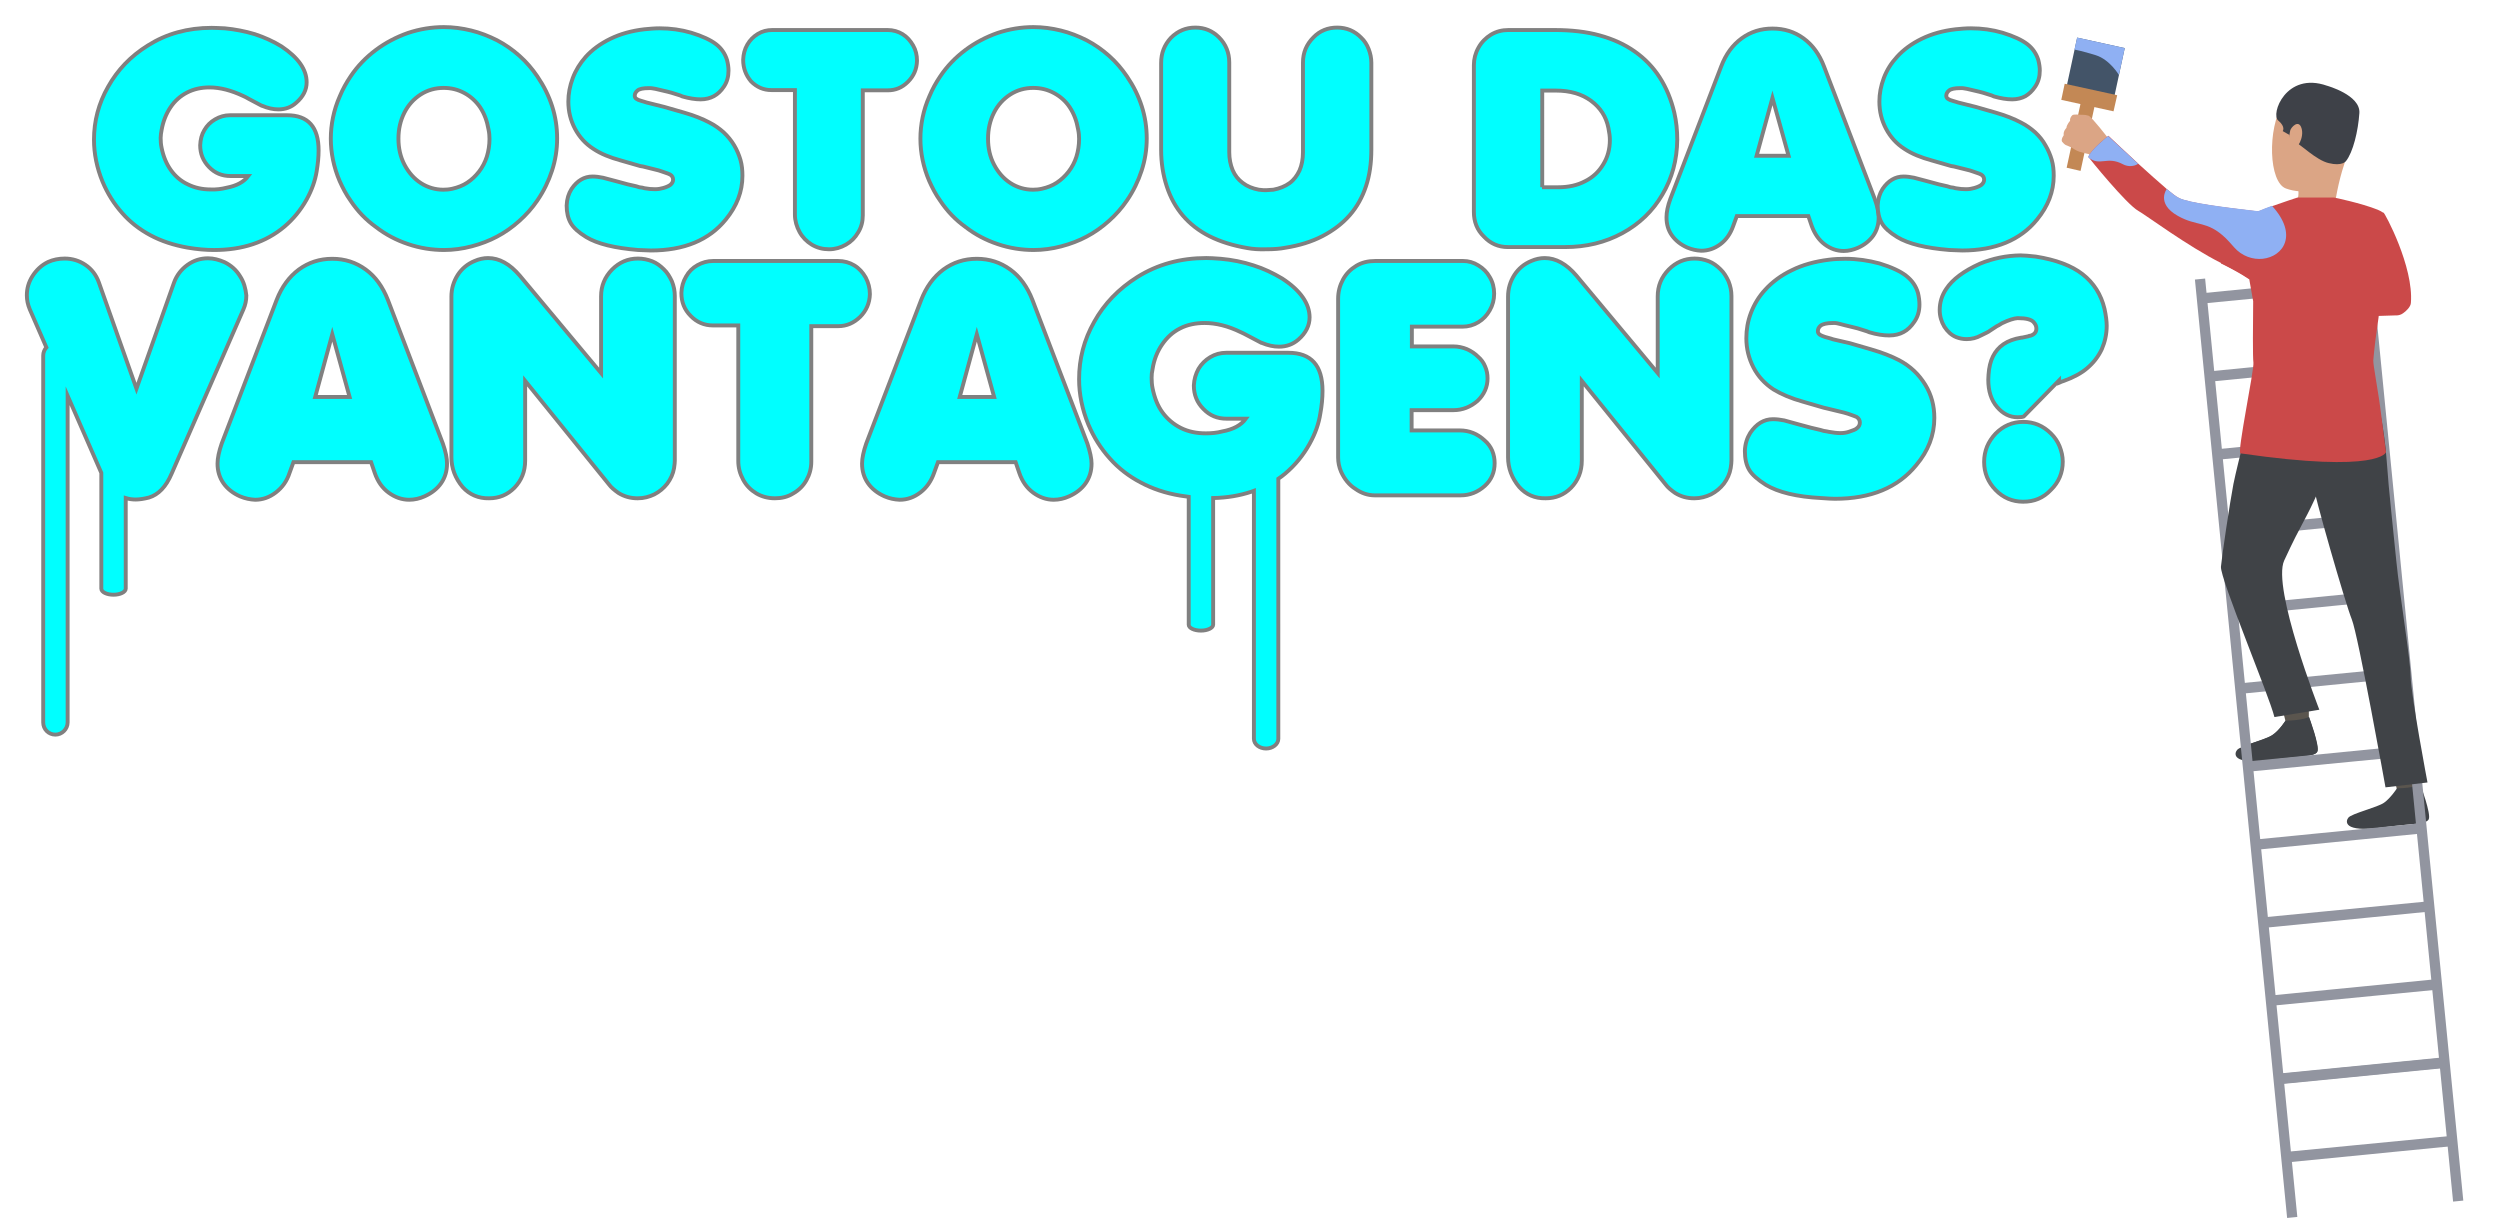 <?xml version="1.0" encoding="utf-8"?>
<!-- Generator: Adobe Illustrator 22.0.0, SVG Export Plug-In . SVG Version: 6.00 Build 0)  -->
<svg version="1.1" id="Camada_1" xmlns="http://www.w3.org/2000/svg" xmlns:xlink="http://www.w3.org/1999/xlink" x="0px" y="0px"
	 viewBox="0 0 1024 502.4" style="enable-background:new 0 0 1024 502.4;" xml:space="preserve">
<style type="text/css">
	.st0{fill:#404347;}
	.st1{fill:#5A554E;}
	.st2{fill:#9295A0;}
	.st3{fill:#DBA585;}
	.st4{fill:#3E4148;}
	.st5{fill:#CB4949;}
	.st6{fill:#435468;}
	.st7{fill:#C38855;}
	.st8{fill:#8FB0F3;}
	.st9{fill:#00FFFF;stroke:#808080;stroke-width:1.602;stroke-miterlimit:10;}
</style>
<g>
	<g>
		<g>
			<g>
				<g>
					<g>
						<g>
							<path class="st0" d="M930.9,301.1c2.7-1.9,5.3-5.9,5.3-5.9c7.1-0.1,9.6-1.5,9.6-1.5s4.5,12.1,3.4,14.2
								c-1.1,2.1-6.9,1.7-18.8,3.3c-16.7,2.3-15.2-2.7-14.1-4C917.7,305.4,928.2,303,930.9,301.1z"/>
						</g>
					</g>
				</g>
			</g>
		</g>
	</g>
	<g>
		<g>
			<g>
				<g>
					<g>
						<g>
							<path class="st1" d="M945.7,294.4c0,0-9.2,2.5-9.4,1.6c-0.2-0.9-1.7-6.8-1.7-6.8c1.1-1,11.1-2,11.1-2L945.7,294.4z"/>
						</g>
					</g>
				</g>
			</g>
		</g>
	</g>
	<g>
		<g>
			<g>
				<g>
					<g>
						<g>
							<path class="st0" d="M936.1,295.2c7.1-0.1,9.6-1.5,9.6-1.5s4.5,12.1,3.4,14.2c-1.1,2.1-6.9,1.7-18.8,3.3
								c-3.2,0.4-5.8,0.6-7.8,0.6l-0.7-7.2c3.5-1.2,7.5-2.5,9-3.6C933.6,299.2,936.1,295.2,936.1,295.2z"/>
						</g>
					</g>
				</g>
			</g>
		</g>
	</g>
	<g>
		<g>
			<g>
				<g>
					<g>
						<g>
							<path class="st1" d="M991.3,322.2c0,0-9.2,2.5-9.4,1.6s-1.7-6.8-1.7-6.8c1.1-1,11.1-2,11.1-2L991.3,322.2z"/>
						</g>
					</g>
				</g>
			</g>
		</g>
	</g>
	<g>
		<g>
			<g>
				<g>
					<g>
						<g>
							<path class="st0" d="M976.5,328.8c2.7-1.9,5.3-5.9,5.3-5.9c7-0.1,9.6-1.5,9.6-1.5s4.5,12.1,3.4,14.2
								c-1.1,2.1-6.9,1.7-18.8,3.3c-16.7,2.3-15.2-2.7-14.1-4C963.3,333.2,973.8,330.7,976.5,328.8z"/>
						</g>
					</g>
				</g>
			</g>
		</g>
	</g>
	<g>
		<g>
			<g>
				<g>
					<g>
						<g>
							<g>
								<g>
									<polygon class="st2" points="998,405.4 930,412 929.6,407.8 997.6,401.1 									"/>
								</g>
							</g>
						</g>
					</g>
				</g>
			</g>
			<g>
				<g>
					<g>
						<g>
							<g>
								<g>
									<polygon class="st2" points="1001.1,437.3 933.1,444 932.7,439.8 1000.7,433.1 									"/>
								</g>
							</g>
						</g>
					</g>
				</g>
			</g>
		</g>
		<g>
			<g>
				<g>
					<g>
						<g>
							<g>
								<g>
									<g>
										<polygon class="st2" points="1002.9,437.3 934.9,444 934.5,439.8 1002.5,433.1 										"/>
									</g>
								</g>
							</g>
						</g>
					</g>
				</g>
				<g>
					<g>
						<g>
							<g>
								<g>
									<g>
										<polygon class="st2" points="1006,469.3 938,476 937.6,471.7 1005.6,465.1 										"/>
									</g>
								</g>
							</g>
						</g>
					</g>
				</g>
			</g>
			<g>
				<g>
					<g>
						<g>
							<g>
								<g>
									<g>
										
											<rect x="918.1" y="113.4" transform="matrix(0.995 -9.776126e-02 9.776126e-02 0.995 -25.558 91.428)" class="st2" width="4.2" height="386.3"/>
									</g>
								</g>
							</g>
						</g>
					</g>
				</g>
				<g>
					<g>
						<g>
							<g>
								<g>
									<g>
										
											<rect x="986.1" y="106.7" transform="matrix(0.995 -9.775996e-02 9.775996e-02 0.995 -24.58 98.042)" class="st2" width="4.2" height="386.3"/>
									</g>
								</g>
							</g>
						</g>
					</g>
				</g>
				<g>
					<g>
						<g>
							<g>
								<g>
									<g>
										<g>
											<polygon class="st2" points="970.4,117.7 902.4,124.3 902,120.1 970,113.4 											"/>
										</g>
									</g>
								</g>
							</g>
						</g>
					</g>
					<g>
						<g>
							<g>
								<g>
									<g>
										<g>
											<polygon class="st2" points="973.5,149.6 905.5,156.3 905.1,152.1 973.1,145.4 											"/>
										</g>
									</g>
								</g>
							</g>
						</g>
					</g>
					<g>
						<g>
							<g>
								<g>
									<g>
										<g>
											<polygon class="st2" points="976.5,181.6 908.5,188.3 908.1,184 976.1,177.3 											"/>
										</g>
									</g>
								</g>
							</g>
						</g>
					</g>
					<g>
						<g>
							<g>
								<g>
									<g>
										<g>
											<polygon class="st2" points="979.6,213.6 911.6,220.2 911.2,216 979.2,209.3 											"/>
										</g>
									</g>
								</g>
							</g>
						</g>
					</g>
					<g>
						<g>
							<g>
								<g>
									<g>
										<g>
											<polygon class="st2" points="982.7,245.5 914.7,252.2 914.3,248 982.3,241.3 											"/>
										</g>
									</g>
								</g>
							</g>
						</g>
					</g>
					<g>
						<g>
							<g>
								<g>
									<g>
										<g>
											<polygon class="st2" points="985.7,277.5 917.7,284.2 917.3,279.9 985.3,273.3 											"/>
										</g>
									</g>
								</g>
							</g>
						</g>
					</g>
					<g>
						<g>
							<g>
								<g>
									<g>
										<g>
											<polygon class="st2" points="988.8,309.5 920.8,316.1 920.4,311.9 988.4,305.2 											"/>
										</g>
									</g>
								</g>
							</g>
						</g>
					</g>
					<g>
						<g>
							<g>
								<g>
									<g>
										<g>
											<polygon class="st2" points="991.9,341.4 923.9,348.1 923.5,343.9 991.5,337.2 											"/>
										</g>
									</g>
								</g>
							</g>
						</g>
					</g>
					<g>
						<g>
							<g>
								<g>
									<g>
										<g>
											<polygon class="st2" points="994.9,373.4 926.9,380.1 926.5,375.8 994.5,369.2 											"/>
										</g>
									</g>
								</g>
							</g>
						</g>
					</g>
				</g>
				<g>
					<g>
						<g>
							<g>
								<g>
									<g>
										<path class="st3" d="M955.5,36.7c3.7,1.9,8.6,5.5,8.7,12c0.2,6.5-3.1,16.2-6.7,23c-3.6,6.7-14.2,8.1-21.2,5.5
											c-7-2.6-7.7-24.2-1.2-34.9C941.5,31.4,955.5,36.7,955.5,36.7z"/>
									</g>
								</g>
							</g>
						</g>
					</g>
				</g>
				<g>
					<g>
						<g>
							<g>
								<g>
									<g>
										<path class="st3" d="M941.3,76.8c0,0,21.4-16.9,18.9-9.5c-2.5,7.3-3.8,16-3.8,16s-16.2,0-15.4-1.6
											C941.8,80.1,941.3,76.8,941.3,76.8z"/>
									</g>
								</g>
							</g>
						</g>
					</g>
				</g>
				<g>
					<g>
						<g>
							<g>
								<g>
									<g>
										<path class="st4" d="M953.1,35.1c0,0,13.8,3.8,13.3,11.2c-0.5,7.4-2.6,16.1-5.5,19.7c0,0-1.5,2.2-7.1,0.8
											c-5.1-1.2-11.6-7.8-13.7-8.6c-2.2-0.8-2.2-2.1-2.2-2.1l-0.1-0.8l-2.8-1.6c0,0,1.3-1.7-1.8-4.3
											C929.9,46.9,936.3,29.2,953.1,35.1z"/>
									</g>
								</g>
							</g>
						</g>
					</g>
				</g>
				<g>
					<g>
						<g>
							<g>
								<g>
									<path class="st5" d="M976.3,87.1c0.5,0.1,12.4,22.1,11.2,37c-0.1,1.6-2,3.4-3.2,4.2c-0.8,0.6-1.8,0.9-2.8,0.9l-0.7,0l0,0
										l-12.7,0.4C968,129.7,958.5,98.8,976.3,87.1z"/>
								</g>
							</g>
						</g>
					</g>
				</g>
				<g>
					<g>
						<g>
							<g>
								<g>
									<g>
										<path class="st3" d="M942.7,52.5c1.2,3.8-1.8,8.9-3.5,8.4c-1.7-0.4-1.9-4.3-1.1-7.5C938.4,52.2,941.5,48.7,942.7,52.5z"/>
									</g>
								</g>
							</g>
						</g>
					</g>
				</g>
				<g>
					<g>
						<g>
							<g>
								<g>
									<g>
										<path class="st0" d="M914.8,198.3c1.8-9,8.5-34.1,8.5-34.1c4.9-8,50-3.4,50-3.4c-3.6,25.2-17.2,25.6-23.2,39.2
											c-5.9,13.6-6.9,13.1-14.5,29.6c-5.1,11.1,14.4,61.1,14.4,61.1l-18.4,3c-2.1-8.7-22.3-56.7-21.9-61.6
											C910.2,227,913.3,206.2,914.8,198.3z"/>
									</g>
								</g>
							</g>
						</g>
					</g>
				</g>
				<g>
					<g>
						<g>
							<g>
								<g>
									<g>
										<path class="st0" d="M977.6,188.8c0.9,13,2.6,27.2,3.9,40.7c1.5,15.1,5.7,39.5,5.9,47.6c0.2,8.1,6.9,43.4,6.9,43.4
											l-17.2,2c0,0-11.2-62.4-13.8-68.8c-2.6-6.4-15.7-51.8-16.2-56.9c-0.4-5.1,26-36,26-36S976.7,174.8,977.6,188.8z"/>
									</g>
								</g>
							</g>
						</g>
					</g>
				</g>
				<g>
					<g>
						<g>
							<g>
								<g>
									<path class="st5" d="M977.3,185.2c0,0-2.2,8.8-59.6,0.5c-1.5-0.2,5.7-34.4,5.3-37.2c-0.3-1.9-0.2-16.2-0.1-25.1l-1.6-9
										c-0.1-0.1-0.3-0.2-0.5-0.3c0,0,0,0,0,0c-2.7-1.9-8.2-4.8-11.1-6.2c0.4-2.1,0.6-3.8,0.7-4.8c0.2-2,0.7-3.7,1.3-5.3
										c1.9-4.6,5.5-7.3,7.7-8.7c1.2-0.7,2.1-1,2.1-1c1.1-0.5,2.3-1,3.3-1.4h0c1.9-0.8,3.8-1.5,5.7-2.2c5.6-2,10.6-3.6,10.6-3.6
										H956c0,0,11.2,2.3,17.9,5c0.9,0.4,1.7,0.8,2.4,1.3l-2,42.4c0,0,0,0,0,0c0,0,0,0,0,0.1c-0.9,6-1.8,13-2.2,17.9
										c-0.1,2,2.1,12.8,3.3,22.8L977.3,185.2z"/>
								</g>
							</g>
						</g>
					</g>
				</g>
				<g>
					<polygon class="st6" points="846.3,36.3 865.8,40.6 870.3,19.7 850.8,15.4 					"/>
				</g>
				<g>
					<polygon class="st7" points="844.3,40.9 865.7,45.6 867.2,39 845.7,34.3 					"/>
				</g>
				<g>
					<polygon class="st7" points="852.2,70 858.9,39.1 853.2,37.8 846.5,68.7 					"/>
				</g>
				<g>
					<path class="st8" d="M867.9,30.7c0,0-3.7-6.3-9.5-8.1s-8.7-2.3-8.7-2.3l1.1-4.9l19.5,4.3L867.9,30.7z"/>
				</g>
				<g>
					<g>
						<g>
							<g>
								<g>
									<g>
										<path class="st3" d="M846.4,52.4c0.1-1.4,1.5-2.9,1.5-2.9c-0.1-0.7,0.1-1.5,0.9-2.3c0.5-0.5,3.1-0.2,3.3-0.2
											c0.7,0.1,1.8-0.1,3,0.3c0.1,0,0.3,0.1,0.4,0.1c1.4,0.6,8,9.2,8,9.2l-1.2,3.4l-1.7,4.3c0,0-7.1-1.6-8.7-2.1
											c-1.6-0.5-2.7-1.4-3.3-1.7c-0.1-0.1-0.4-0.2-0.6-0.3c-0.8-0.4-1.9-0.8-1.9-0.8c-0.6-0.3-1.5-1.4-1.5-1.4
											c-0.5-1,0.7-2.6,0.7-2.6C845,53.7,846.4,52.4,846.4,52.4z"/>
									</g>
								</g>
							</g>
						</g>
					</g>
				</g>
				<g>
					<g>
						<g>
							<g>
								<g>
									<g>
										<path class="st5" d="M926.8,106c-1.8,5.2-4.4,9-6,7.9h0c-2.6-1.7-4.6-2.9-11.1-6.2c-13.7-6.9-30.6-19.5-33.8-21.3
											c-4.9-2.7-20.1-21.5-20.5-22.1c0,0,0,0,0,0c0.8-2.9,8.2-8.7,8.2-8.7s5.8,5.5,12.3,11.5c4.1,3.7,8.4,7.6,11.7,10.4
											c1,0.8,1.8,1.5,2.6,2.1c0.9,0.7,1.7,1.2,2.3,1.5c3.8,2.1,20.6,4.1,29.1,5.1c1.4,0.2,2.5,0.3,3.4,0.4h0
											c1,0.1,1.5,0.2,1.5,0.2C929.9,91.4,929,99.8,926.8,106z"/>
									</g>
								</g>
							</g>
						</g>
					</g>
				</g>
				<g>
					<path class="st8" d="M926.8,106c-4,0.4-8.5-1-11.8-4.8c-1.2-1.4-2.3-2.6-3.3-3.6c-7.7-7.4-11.8-4.7-19.7-9.2
						c-9-5.1-4.5-11-4.5-11c1,0.8,1.8,1.5,2.6,2.1c0.9,0.7,1.7,1.2,2.3,1.5c3.8,2.1,20.6,4.1,29.1,5.1c1.4,0.2,2.5,0.3,3.4,0.4h0
						c1.9-0.8,3.8-1.5,5.7-2.2C941.5,96.2,935.2,105.1,926.8,106z"/>
				</g>
				<g>
					<path class="st8" d="M875.8,67.1c-1.7,1.1-4.1,1.3-6.2,0.2c-6.7-3.6-9.4,1.1-14.3-2.9c0,0,0,0,0,0c0.8-2.9,8.2-8.7,8.2-8.7
						S869.4,61.2,875.8,67.1z"/>
				</g>
			</g>
		</g>
	</g>
</g>
<g>
	<path class="st9" d="M92.8,76.9c4.2-0.8,7.1-2.4,8.9-4.8h-7.3c-3.5,0-6.4-1.2-8.8-3.7c-2.4-2.5-3.6-5.4-3.6-8.9
		c0.1-2.3,0.6-4.4,1.7-6.2c1.1-1.9,2.5-3.3,4.4-4.4c1.9-1.1,3.9-1.7,6.1-1.7h23.4c8.6,0,12.9,4.8,12.9,14.4c0,2.8-0.3,5.6-0.8,8.6
		c-0.6,3.7-1.9,7.5-4.1,11.5c-2.4,4.3-5.5,8.1-9.2,11.2c-3.7,3.1-8,5.5-12.8,7.1s-10.1,2.4-15.9,2.4c-3.3,0-7-0.3-11-1
		c-5.5-1-10.5-2.6-15-5c-4.5-2.4-8.4-5.4-11.7-9.2c-3.3-3.7-6-8-8-12.8c-2.3-5.6-3.5-11.4-3.5-17.2c0-7.6,1.9-14.9,5.8-21.7
		c3.8-6.8,9.2-12.5,16.3-16.9c7.6-4.8,16.3-7.2,26.1-7.2c1.3,0,3.1,0.1,5.4,0.2c4.2,0.4,8.3,1.2,12.3,2.4c3.9,1.3,7.5,2.9,10.9,5
		c6.9,4.6,10.3,9.5,10.3,14.7c0,3.1-1.4,5.9-4.3,8.4c-2,1.8-4.4,2.7-7.3,2.7c-2.1,0-4.3-0.5-6.7-1.5h-0.1l-5.1-2.7
		c-1.1-0.6-1.9-1.1-2.5-1.3c-4.9-2.3-9.5-3.5-13.8-3.5c-3.4,0-6.5,0.7-9.2,2.1c-2.7,1.4-5,3.4-6.8,6.1c-1.8,2.7-3,5.8-3.6,9.2
		c-0.2,1.1-0.4,2.2-0.4,3.3c0,1.4,0.1,2.7,0.4,4.1c0.7,3.5,2,6.6,3.8,9.1c1.8,2.5,4.1,4.5,6.9,5.8c2.8,1.4,5.9,2.1,9.4,2.1
		C88.7,77.7,90.8,77.4,92.8,76.9z"/>
	<path class="st9" d="M143.6,82.2c-1.8-2.5-3.2-5.2-4.5-8.1c-1.2-2.8-2.1-5.7-2.7-8.6c-0.6-2.9-0.9-5.8-0.9-8.7
		c0-2.9,0.3-5.8,0.9-8.7c0.6-2.9,1.5-5.8,2.8-8.7c1.2-2.9,2.7-5.6,4.4-8.1c2.8-4.2,6.3-7.8,10.3-10.8c4-3,8.4-5.3,13.2-7
		c4.8-1.6,9.7-2.4,14.7-2.4c3.8,0,7.5,0.5,11.2,1.4c3.7,0.9,7.2,2.3,10.6,4c3.4,1.8,6.4,3.9,9.2,6.4c2.8,2.5,5.2,5.3,7.3,8.4
		c5.4,7.9,8.1,16.4,8.1,25.4c0,4.5-0.7,8.9-2.1,13.2c-1.4,4.3-3.4,8.4-6,12.2c-2.1,3.1-4.6,5.9-7.4,8.4c-2.9,2.6-5.9,4.7-9.1,6.4
		c-3.2,1.7-6.6,3-10.4,4c-3.8,1-7.6,1.5-11.3,1.5c-5,0-10-0.8-14.7-2.4c-4.8-1.6-9.2-3.9-13.2-7C149.8,90,146.4,86.4,143.6,82.2z
		 M163.2,56.8c0,3.9,0.8,7.5,2.5,10.7c1.7,3.2,3.9,5.7,6.7,7.5c2.8,1.8,5.9,2.7,9.2,2.7c1.2,0,2.4-0.1,3.7-0.4
		c2.2-0.5,4.3-1.3,6.1-2.5c1.8-1.2,3.4-2.7,4.8-4.5c1.4-1.8,2.5-3.9,3.2-6.1c0.7-2.3,1.1-4.7,1.1-7.3c0-1.2-0.1-2.5-0.4-3.9
		c-0.6-3.5-1.7-6.4-3.4-9c-1.7-2.5-3.9-4.5-6.5-5.9s-5.4-2.1-8.5-2.1c-3.4,0-6.6,0.9-9.4,2.7c-2.8,1.8-5.1,4.3-6.7,7.5
		S163.2,52.9,163.2,56.8z"/>
	<path class="st9" d="M240.1,97.1c-3.1-1.9-5.2-3.8-6.3-5.7c-1.1-1.9-1.7-4.3-1.7-7.2c0.1-2.7,0.8-4.9,2-6.8
		c2.3-3.4,5.2-5.1,8.6-5.1c1.4,0,2.8,0.2,4.3,0.5l5.3,1.4l4.8,1.3l3.5,0.8l1.3,0.4c0.9,0.1,1.6,0.2,2.1,0.4c1.6,0.3,3,0.4,4.3,0.4
		c1.3,0,2.4-0.2,3.4-0.5c1.4-0.4,2.4-0.9,2.9-1.3c0.7-0.6,1.1-1.3,1.1-2.1c0-0.9-0.4-1.6-1.2-2.1c-0.2-0.1-0.5-0.2-0.9-0.4l-2.3-0.8
		l-1.5-0.5l-6.4-1.6l-1.2-0.2l-8-2.3c-4.4-1.2-8.1-2.7-11.1-4.7c-3.3-2.1-5.8-4.9-7.6-8.3c-1.8-3.4-2.7-7.1-2.7-11.1
		c0-3.2,0.6-6.4,1.8-9.6c1.2-3.2,3-6.1,5.3-8.7c2.6-2.9,6-5.4,10.1-7.4c4.1-2,8.7-3.3,13.9-3.9c2.1-0.2,4.2-0.4,6.3-0.4
		c4.5,0,8.8,0.6,12.9,1.8c4.6,1.4,8,3,10.2,4.7s3.7,3.9,4.5,6.5c0.4,1.6,0.6,3,0.6,4.3c0,2.5-0.6,4.7-1.9,6.6
		c-1.2,1.8-2.5,3-4.1,3.9c-1.5,0.8-3.3,1.3-5.4,1.3c-2.2,0-4.7-0.4-7.5-1.2l-0.9-0.4l-3.5-1.1l-1.5-0.4l-3.4-0.8l-1.7-0.4l-1.2-0.2
		c-0.2,0-0.5-0.1-0.7-0.1c-0.2,0-0.5,0-0.9,0c-2.2,0-3.8,0.3-4.6,1c-0.7,0.6-1.1,1.3-1.1,2.1c0,0.5,0.2,1,0.7,1.3
		c0.4,0.3,1.1,0.6,1.9,0.8l2.3,0.7l0.8,0.2l2.4,0.6l4,1l8,2.3c4.2,1.2,7.7,2.6,10.5,4.1c2.2,1.1,4.1,2.5,5.8,4
		c1.7,1.6,3.1,3.3,4.3,5.3c1.2,2,2,4,2.6,6c0.6,2.1,0.8,4.2,0.8,6.5c0,6.5-2.3,12.4-6.8,17.9c-6.9,8.5-17.2,12.7-30.7,12.7
		c-1,0-2.8-0.1-5.2-0.2C251.8,101.6,244.7,99.9,240.1,97.1z"/>
	<path class="st9" d="M304.4,24.5c0.1-2.3,0.6-4.3,1.7-6.2c1.1-1.9,2.5-3.3,4.3-4.4c1.8-1.1,3.8-1.6,5.9-1.6h47.3
		c2.2,0,4.3,0.6,6.1,1.7c1.8,1.1,3.2,2.7,4.3,4.6c1.1,1.9,1.6,4,1.6,6.3c-0.1,3.4-1.3,6.2-3.7,8.6c-2.4,2.4-5.1,3.5-8.3,3.5h-10.2
		v51.2c0,2.6-0.6,4.9-1.9,7c-1.2,2.1-2.9,3.8-5,5s-4.4,1.9-6.9,1.9c-2.6,0-4.9-0.6-7.1-1.9c-2.1-1.3-3.8-3-5-5.2
		c-1.2-2.2-1.9-4.6-1.9-7.1V36.9h-9.6c-3.3,0-6-1.2-8.4-3.6C305.5,30.8,304.4,27.9,304.4,24.5z"/>
	<path class="st9" d="M385.1,82.2c-1.8-2.5-3.2-5.2-4.5-8.1c-1.2-2.8-2.1-5.7-2.7-8.6c-0.6-2.9-0.9-5.8-0.9-8.7
		c0-2.9,0.3-5.8,0.9-8.7c0.6-2.9,1.5-5.8,2.8-8.7c1.2-2.9,2.7-5.6,4.4-8.1c2.8-4.2,6.3-7.8,10.3-10.8c4-3,8.4-5.3,13.2-7
		c4.8-1.6,9.7-2.4,14.7-2.4c3.8,0,7.5,0.5,11.2,1.4c3.7,0.9,7.2,2.3,10.6,4c3.4,1.8,6.4,3.9,9.2,6.4s5.2,5.3,7.3,8.4
		c5.4,7.9,8.1,16.4,8.1,25.4c0,4.5-0.7,8.9-2.1,13.2c-1.4,4.3-3.4,8.4-6,12.2c-2.1,3.1-4.6,5.9-7.4,8.4c-2.9,2.6-5.9,4.7-9.1,6.4
		c-3.2,1.7-6.6,3-10.4,4c-3.8,1-7.6,1.5-11.3,1.5c-5,0-10-0.8-14.7-2.4c-4.8-1.6-9.2-3.9-13.2-7C391.3,90,387.9,86.4,385.1,82.2z
		 M404.7,56.8c0,3.9,0.8,7.5,2.5,10.7c1.7,3.2,3.9,5.7,6.7,7.5c2.8,1.8,5.9,2.7,9.2,2.7c1.2,0,2.4-0.1,3.7-0.4
		c2.2-0.5,4.3-1.3,6.1-2.5c1.8-1.2,3.4-2.7,4.8-4.5c1.4-1.8,2.5-3.9,3.2-6.1c0.7-2.3,1.1-4.7,1.1-7.3c0-1.2-0.1-2.5-0.4-3.9
		c-0.6-3.5-1.7-6.4-3.4-9s-3.9-4.5-6.5-5.9c-2.6-1.4-5.4-2.1-8.5-2.1c-3.4,0-6.6,0.9-9.4,2.7c-2.8,1.8-5.1,4.3-6.7,7.5
		S404.7,52.9,404.7,56.8z"/>
	<path class="st9" d="M510.9,101.6c-5.8-1-11-2.6-15.4-4.8c-4.4-2.2-8.1-5.1-11-8.5c-2.9-3.4-5.1-7.4-6.6-12
		c-1.5-4.6-2.3-9.6-2.3-15V25.8c0-4,1.3-7.4,4-10.3c2.8-2.8,6.1-4.2,10-4.2c3.8,0,7,1.3,9.7,4c2.8,2.8,4.2,6.3,4.2,10.3v36.7
		c0,2.8,0.5,5.2,1.4,7.4c0.9,2.1,2.3,3.9,4.1,5.2c1.8,1.4,4,2.3,6.6,2.8c1.3,0.2,2.3,0.2,3,0.2c0.6,0,1.6-0.1,3-0.2
		c2.6-0.5,4.8-1.4,6.6-2.7c1.8-1.3,3.1-3.1,4.1-5.2c0.9-2.1,1.4-4.6,1.4-7.4V25.6c0-4,1.4-7.4,4.3-10.3c2.6-2.7,5.9-4,9.7-4
		c3.9,0,7.2,1.4,9.9,4.2c1.3,1.2,2.3,2.8,3,4.6s1.1,3.7,1.1,5.6v35.6c0,5.5-0.7,10.5-2.2,15c-1.5,4.5-3.7,8.5-6.7,11.9
		c-3,3.4-6.7,6.2-11.1,8.5c-4.4,2.3-9.6,3.9-15.4,4.8c-2,0.4-4.5,0.6-7.6,0.6C515.6,102.2,513,102,510.9,101.6z"/>
	<path class="st9" d="M603.7,86.8V26.7c0-2.5,0.6-4.9,1.9-7.2c1.2-2.2,3-4,5.1-5.3c2.2-1.3,4.5-1.9,7.1-1.9h19.1
		c6.7,0,12.9,0.7,18.3,2.2c5.5,1.5,10.3,3.7,14.4,6.6s7.5,6.4,10.2,10.6c2.7,4.2,4.7,9,6,14.5c0.8,3.5,1.2,7.2,1.2,11
		c-0.1,8.3-2.1,15.8-6.1,22.5c-3.9,6.7-9.4,12-16.4,15.8c-7,3.8-14.8,5.7-23.5,5.7h-23.4c-3.8,0-7.1-1.4-9.8-4.3
		C605,94.2,603.7,90.8,603.7,86.8z M631.6,76.7h6.7c4.1,0,7.8-0.8,11-2.5c3.2-1.6,5.6-3.9,7.4-6.9c1.8-2.9,2.7-6.3,2.7-9.9
		c0-1.5-0.2-3.1-0.6-5c-0.9-4.6-3.3-8.3-7.1-11.1c-3.8-2.8-8.6-4.2-14.4-4.2h-5.6V76.7z"/>
	<path class="st9" d="M691.1,101.4c-2.7-1.2-4.8-2.9-6.3-5c-1.5-2.1-2.2-4.6-2.2-7.4c0-2.1,0.5-4.6,1.6-7.6L705,27.2
		c1.9-5,4.7-8.8,8.4-11.5c3.7-2.7,7.9-4,12.6-4c4.8,0,9,1.3,12.7,4c3.7,2.7,6.5,6.5,8.4,11.5l20.8,54.3c1.1,3.1,1.6,5.7,1.6,7.6
		c0,2.8-0.7,5.2-2.2,7.4c-1.5,2.1-3.6,3.8-6.3,5c-1.9,0.8-3.8,1.3-5.8,1.3c-2.8,0-5.4-0.9-7.8-2.7c-2.4-1.8-4.1-4.3-5.3-7.5
		l-1.4-4.1h-29.3l-1.5,4.1c-1.1,3.1-2.8,5.6-5.2,7.4c-2.4,1.8-5,2.7-7.9,2.7C694.9,102.6,693,102.2,691.1,101.4z M719.5,63.8h13.1
		L726,40.1L719.5,63.8z"/>
	<path class="st9" d="M777.1,97.1c-3.1-1.9-5.2-3.8-6.3-5.7c-1.1-1.9-1.7-4.3-1.7-7.2c0.1-2.7,0.8-4.9,2-6.8
		c2.3-3.4,5.2-5.1,8.6-5.1c1.4,0,2.8,0.2,4.3,0.5l5.3,1.4l4.8,1.3l3.5,0.8l1.3,0.4c0.9,0.1,1.6,0.2,2.1,0.4c1.6,0.3,3,0.4,4.3,0.4
		c1.3,0,2.4-0.2,3.4-0.5c1.4-0.4,2.4-0.9,2.9-1.3c0.7-0.6,1.1-1.3,1.1-2.1c0-0.9-0.4-1.6-1.2-2.1c-0.2-0.1-0.5-0.2-0.9-0.4l-2.3-0.8
		l-1.5-0.5l-6.4-1.6l-1.2-0.2l-8-2.3c-4.4-1.2-8.1-2.7-11.1-4.7c-3.3-2.1-5.8-4.9-7.6-8.3c-1.8-3.4-2.7-7.1-2.7-11.1
		c0-3.2,0.6-6.4,1.8-9.6c1.2-3.2,3-6.1,5.4-8.7c2.6-2.9,6-5.4,10.1-7.4c4.1-2,8.7-3.3,13.9-3.9c2-0.2,4.1-0.4,6.3-0.4
		c4.5,0,8.8,0.6,12.9,1.8c4.6,1.4,8,3,10.2,4.7c2.2,1.7,3.7,3.9,4.5,6.5c0.4,1.6,0.6,3,0.6,4.3c0,2.5-0.6,4.7-1.9,6.6
		c-1.2,1.8-2.5,3-4,3.9c-1.5,0.8-3.3,1.3-5.4,1.3c-2.2,0-4.7-0.4-7.5-1.2l-0.9-0.4l-3.5-1.1l-1.5-0.4l-3.4-0.8l-1.7-0.4l-1.2-0.2
		c-0.2,0-0.5-0.1-0.7-0.1c-0.2,0-0.5,0-0.9,0c-2.2,0-3.8,0.3-4.6,1c-0.7,0.6-1.1,1.3-1.1,2.1c0,0.5,0.2,1,0.7,1.3
		c0.4,0.3,1.1,0.6,1.9,0.8l2.3,0.7l0.8,0.2l2.4,0.6l4,1l8,2.3c4.2,1.2,7.7,2.6,10.5,4.1c2.2,1.1,4.1,2.5,5.8,4
		c1.7,1.6,3.1,3.3,4.2,5.3c1.2,2,2,4,2.6,6c0.6,2.1,0.8,4.2,0.8,6.5c0,6.5-2.3,12.4-6.8,17.9c-6.9,8.5-17.2,12.7-30.7,12.7
		c-1,0-2.8-0.1-5.2-0.2C788.8,101.6,781.7,99.9,777.1,97.1z"/>
	<path class="st9" d="M98.3,113.1c-1.5-2.5-3.7-4.4-6.3-5.7c-2.3-1-4.5-1.6-6.8-1.6c-3.1,0-5.9,0.9-8.4,2.7
		c-2.5,1.8-4.4,4.2-5.5,7.2l-15.4,43.5l-15.4-43.5c-1.1-3.1-3-5.5-5.5-7.2c-2.5-1.7-5.4-2.6-8.5-2.6c-2.5,0-4.8,0.5-6.8,1.4
		c-2.7,1.3-4.8,3.3-6.4,5.8c-1.6,2.5-2.3,5.1-2.3,7.9c0,1.9,0.4,3.8,1.2,5.7l6.8,15.6c-0.8,0.9-1.3,2.1-1.3,3.3v150.3
		c0,2.8,2.2,5,5,5c2.7,0,5-2.3,5-5V162.1l13.8,31.6v47.4c0,1.4,2.2,2.5,5,2.5c2.7,0,5-1.1,5-2.5V204c1.3,0.4,2.6,0.6,4.1,0.6
		c1.6,0,3.4-0.3,5.4-0.8c3.9-1.2,7-4.4,9.3-9.8l29.4-67.3c0.8-1.8,1.2-3.7,1.2-5.7C100.6,118.2,99.9,115.5,98.3,113.1z"/>
	<path class="st9" d="M98.3,203.3c-2.9-1.3-5.2-3.1-6.8-5.4c-1.6-2.3-2.4-5-2.4-8c0-2.2,0.6-5,1.7-8.2l22.5-58.8
		c2.1-5.4,5.1-9.5,9.1-12.5c4-2.9,8.5-4.4,13.7-4.4c5.2,0,9.7,1.5,13.7,4.4c4,2.9,7,7.1,9.1,12.5l22.5,58.8c1.2,3.4,1.7,6.1,1.7,8.2
		c0,3-0.8,5.7-2.4,8c-1.6,2.3-3.9,4.1-6.8,5.4c-2,0.9-4.1,1.4-6.3,1.4c-3,0-5.8-1-8.4-2.9c-2.6-1.9-4.5-4.6-5.7-8.1l-1.5-4.4h-31.8
		l-1.6,4.4c-1.1,3.4-3,6-5.6,8c-2.6,2-5.4,3-8.5,3C102.5,204.6,100.4,204.2,98.3,203.3z M129.1,162.6h14.1l-7.1-25.7L129.1,162.6z"
		/>
	<path class="st9" d="M189.5,199.5c-3.1-3.7-4.6-7.8-4.6-12.2v-65.8c0-3.3,0.9-6.2,2.6-8.9c1.7-2.6,4-4.5,6.9-5.7
		c1.8-0.8,3.7-1.2,5.5-1.2c4.6,0,8.9,2.4,13,7.2l33.3,39.9v-31.4c0-4.3,1.5-7.9,4.5-11c3-3,6.5-4.5,10.6-4.5c2,0,4,0.4,5.8,1.1
		s3.4,1.9,4.8,3.3c1.4,1.3,2.4,3,3.3,4.9c0.8,2,1.2,4,1.2,6v67.5c0,0.6-0.1,1.7-0.3,3c-0.4,2.4-1.4,4.5-2.8,6.4
		c-1.5,1.9-3.2,3.3-5.3,4.4c-2.1,1-4.3,1.6-6.8,1.6c-2.9,0-5.5-0.7-7.9-2.2c-1.7-1.2-3-2.3-3.8-3.4L215.1,156v32.7
		c0,4.4-1.5,8.1-4.4,11.1c-2.9,2.9-6.3,4.3-10.4,4.3C196,204.2,192.3,202.6,189.5,199.5z"/>
	<path class="st9" d="M279.1,120c0.1-2.5,0.7-4.7,1.9-6.7c1.1-2,2.7-3.6,4.7-4.7c2-1.1,4.1-1.7,6.4-1.7h51.2c2.4,0,4.6,0.6,6.6,1.8
		c2,1.2,3.5,2.9,4.7,5c1.1,2.1,1.7,4.4,1.7,6.8c-0.1,3.7-1.5,6.8-4,9.3c-2.6,2.5-5.5,3.8-9,3.8h-11v55.5c0,2.8-0.7,5.3-2,7.6
		c-1.3,2.3-3.1,4.1-5.4,5.4c-2.2,1.4-4.7,2-7.5,2c-2.8,0-5.4-0.7-7.6-2c-2.3-1.4-4.1-3.2-5.4-5.6c-1.3-2.4-2-4.9-2-7.7v-55.5h-10.4
		c-3.5,0-6.6-1.3-9.1-3.9C280.3,126.8,279.1,123.7,279.1,120z"/>
	<path class="st9" d="M362.3,203.3c-2.9-1.3-5.2-3.1-6.8-5.4c-1.6-2.3-2.4-5-2.4-8c0-2.2,0.6-5,1.7-8.2l22.5-58.8
		c2.1-5.4,5.1-9.5,9.1-12.5c4-2.9,8.5-4.4,13.7-4.4c5.2,0,9.7,1.5,13.7,4.4c4,2.9,7,7.1,9.1,12.5l22.5,58.8c1.1,3.4,1.7,6.1,1.7,8.2
		c0,3-0.8,5.7-2.4,8c-1.6,2.3-3.9,4.1-6.8,5.4c-2,0.9-4.1,1.4-6.3,1.4c-3,0-5.8-1-8.4-2.9c-2.6-1.9-4.5-4.6-5.7-8.1l-1.5-4.4h-31.8
		l-1.6,4.4c-1.2,3.4-3,6-5.6,8c-2.6,2-5.4,3-8.5,3C366.4,204.6,364.4,204.2,362.3,203.3z M393.1,162.6h14.1l-7.1-25.7L393.1,162.6z"
		/>
	<path class="st9" d="M527.7,144.5h-25.4c-2.4,0-4.6,0.6-6.6,1.8c-2,1.2-3.6,2.8-4.8,4.8c-1.1,2-1.8,4.3-1.9,6.8
		c0,3.8,1.3,7,3.9,9.6c2.6,2.7,5.7,4,9.5,4h7.9c-1.9,2.6-5.1,4.4-9.6,5.2c-2.2,0.6-4.5,0.8-6.8,0.8c-3.8,0-7.2-0.7-10.2-2.2
		c-3-1.5-5.5-3.6-7.5-6.3c-2-2.7-3.3-6-4.1-9.9c-0.3-1.4-0.4-2.9-0.4-4.4c0-1.2,0.1-2.3,0.4-3.6c0.6-3.8,1.9-7.1,3.9-10
		c2-2.9,4.4-5.1,7.4-6.6c2.9-1.5,6.3-2.2,10-2.2c4.6,0,9.6,1.2,14.9,3.8c0.6,0.3,1.6,0.7,2.8,1.4l5.5,2.9h0.1c2.6,1.1,5,1.6,7.2,1.6
		c3.1,0,5.7-1,7.9-2.9c3.1-2.7,4.6-5.8,4.6-9.1c0-5.6-3.7-11-11.2-15.9c-3.7-2.2-7.6-4.1-11.8-5.4c-4.3-1.4-8.8-2.3-13.4-2.7
		c-2.6-0.2-4.5-0.3-5.9-0.3c-10.6,0-20,2.6-28.3,7.8c-7.6,4.8-13.5,10.9-17.6,18.3c-4.2,7.4-6.2,15.2-6.2,23.5
		c0,6.3,1.3,12.5,3.8,18.6c2.2,5.2,5.1,9.8,8.7,13.8c3.6,4.1,7.9,7.4,12.7,9.9c4.8,2.6,10.2,4.4,16.2,5.4c1.2,0.2,2.3,0.3,3.5,0.5
		v52.4c0,1.3,2.2,2.4,5,2.4c2.7,0,5-1.1,5-2.4v-51.9c5.7-0.1,10.9-1,15.7-2.6c0.4-0.1,0.7-0.3,1-0.4v101.6c0,2.2,2.2,4,5,4
		c2.7,0,5-1.8,5-4V196.1c1-0.7,2-1.4,2.9-2.2c4-3.4,7.3-7.4,9.9-12.1c2.4-4.3,3.8-8.4,4.4-12.4c0.6-3.2,0.9-6.3,0.9-9.3
		C541.7,149.7,537.1,144.5,527.7,144.5z"/>
	<path class="st9" d="M549.3,193.2c-0.8-1.9-1.2-3.8-1.2-5.8v-65c0-2.9,0.7-5.5,2-7.9c1.3-2.4,3.1-4.2,5.4-5.6c2.3-1.4,4.9-2,7.8-2
		h36c2.2,0,4.3,0.6,6.2,1.8c2,1.2,3.6,2.8,4.7,4.8c1.2,2,1.8,4.3,1.8,6.8c0,2.5-0.6,4.7-1.8,6.8c-1.2,2.1-2.7,3.7-4.7,4.9
		c-2,1.2-4.1,1.8-6.5,1.8h-20.7v8.1h17.1c1.8,0,3.7,0.4,5.4,1.1c1.8,0.8,3.3,1.8,4.6,3.1c1.3,1.1,2.3,2.5,2.9,4c0.7,1.6,1,3.2,1,4.9
		c0,3.5-1.4,6.6-4.1,9.2c-2.9,2.5-6.2,3.8-9.8,3.8h-17.2v8.3h19.7c3.9,0,7.3,1.4,10.2,4.1c1.4,1.2,2.4,2.6,3.1,4.2
		c0.7,1.7,1,3.4,1,5.1c0,3.7-1.3,6.8-4,9.3c-2.9,2.6-6.2,3.9-9.9,3.9h-35.2c-2.8,0-5.5-0.9-8-2.7
		C552.7,198.7,550.7,196.3,549.3,193.2z"/>
	<path class="st9" d="M622.3,199.5c-3.1-3.7-4.6-7.8-4.6-12.2v-65.8c0-3.3,0.9-6.2,2.6-8.9c1.7-2.6,4-4.5,6.9-5.7
		c1.8-0.8,3.7-1.2,5.5-1.2c4.6,0,8.9,2.4,13,7.2l33.3,39.9v-31.4c0-4.3,1.5-7.9,4.5-11c3-3,6.5-4.5,10.6-4.5c2,0,4,0.4,5.8,1.1
		s3.4,1.9,4.8,3.3c1.4,1.3,2.4,3,3.3,4.9c0.8,2,1.2,4,1.2,6v67.5c0,0.6-0.1,1.7-0.3,3c-0.4,2.4-1.4,4.5-2.8,6.4
		c-1.5,1.9-3.2,3.3-5.3,4.4c-2.1,1-4.3,1.6-6.8,1.6c-2.9,0-5.5-0.7-7.9-2.2c-1.7-1.2-3-2.3-3.8-3.4L647.9,156v32.7
		c0,4.4-1.5,8.1-4.4,11.1c-2.9,2.9-6.3,4.3-10.4,4.3C628.7,204.2,625.1,202.6,622.3,199.5z"/>
	<path class="st9" d="M723.3,198.6c-3.3-2.1-5.6-4.1-6.8-6.1c-1.2-2-1.8-4.6-1.8-7.8c0.1-2.9,0.9-5.3,2.2-7.4
		c2.5-3.7,5.6-5.6,9.3-5.6c1.5,0,3.1,0.2,4.6,0.5l5.8,1.6l5.2,1.4l3.8,0.9l1.4,0.4c0.9,0.1,1.7,0.3,2.2,0.4c1.7,0.3,3.3,0.5,4.6,0.5
		c1.4,0,2.6-0.2,3.7-0.6c1.5-0.5,2.6-0.9,3.1-1.4c0.8-0.6,1.2-1.4,1.2-2.3c0-0.9-0.4-1.7-1.3-2.3c-0.2-0.1-0.5-0.2-1-0.4l-2.5-0.9
		l-1.7-0.5l-7-1.7l-1.3-0.3l-8.6-2.5c-4.7-1.3-8.7-3-12-5c-3.5-2.3-6.3-5.3-8.2-9c-1.9-3.7-2.9-7.7-2.9-12c0-3.5,0.6-7,1.9-10.4
		c1.3-3.4,3.2-6.6,5.8-9.4c2.9-3.2,6.5-5.9,10.9-8c4.4-2.2,9.5-3.6,15.1-4.3c2.2-0.3,4.5-0.4,6.8-0.4c4.9,0,9.5,0.7,14,1.9
		c4.9,1.5,8.6,3.2,11,5.1s4,4.2,4.8,7c0.4,1.7,0.6,3.3,0.6,4.7c0,2.8-0.7,5.1-2.1,7.1c-1.3,1.9-2.7,3.3-4.4,4.2
		c-1.6,0.9-3.6,1.4-5.9,1.4c-2.4,0-5.1-0.4-8.1-1.3l-1-0.4l-3.8-1.2l-1.6-0.4l-3.7-0.9l-1.9-0.5l-1.3-0.3c-0.3,0-0.5-0.1-0.7-0.1
		c-0.2,0-0.6,0-1,0c-2.4,0-4.1,0.4-5,1.1c-0.8,0.7-1.1,1.4-1.1,2.3c0,0.6,0.3,1,0.8,1.4c0.5,0.3,1.2,0.6,2.1,0.9l2.5,0.7l0.9,0.3
		l2.6,0.6l4.3,1l8.6,2.5c4.5,1.3,8.3,2.8,11.4,4.4c2.3,1.2,4.4,2.7,6.2,4.4c1.8,1.7,3.3,3.6,4.6,5.7c1.3,2.1,2.2,4.3,2.8,6.5
		c0.6,2.2,0.9,4.6,0.9,7.1c0,7-2.5,13.5-7.4,19.3c-7.5,9.2-18.6,13.8-33.3,13.8c-1.1,0-3-0.1-5.6-0.3
		C735.9,203.5,728.3,201.6,723.3,198.6z"/>
	<path class="st9" d="M845.4,156c-0.1,0-0.4,0.1-0.9,0.3c-0.5,0.2-0.9,0.3-1.1,0.4v-0.9l-14.5,14.8c-0.5,0.2-1.3,0.3-2.5,0.3
		c-3.2,0-6-1.4-8.4-4.2c-2.4-2.8-3.6-6.5-3.6-11.2l0.1-2c0.2-3,0.8-5.5,1.8-7.5c1-2,2.4-3.7,4.3-5c1.9-1.3,4.3-2.2,7.3-2.7h0.3
		l2.3-0.5c0.3-0.1,0.6-0.1,0.7-0.2c0.1,0,0.3-0.1,0.5-0.1c1.6-0.5,2.4-1.5,2.4-2.9c0-0.9-0.3-1.7-1-2.5c-0.9-1.2-3.1-1.8-6.7-1.8
		c-1.5,0.1-3.7,0.8-6.4,2.1c-0.2,0.1-0.6,0.4-1.3,0.8l-0.8,0.4l-2.9,1.9c-0.3,0.3-1.5,0.9-3.6,1.9c-1.8,1-3.8,1.5-5.9,1.5
		c-1.5,0-2.9-0.3-4.2-0.8c-2-0.8-3.6-2.3-4.9-4.3c-1.2-2-1.9-4.3-1.9-6.8c0-3.1,0.9-6.1,2.7-8.7c2.5-3.8,7.1-7.3,13.8-10.3
		c5.3-2.2,10.9-3.3,16.6-3.4c1.4,0,3.5,0.2,6.3,0.5c8.2,1.3,14.6,3.7,19.1,7.2c4.6,3.6,7.6,8.3,9,14.2c0.6,2.8,0.9,5.1,0.9,6.9
		c0,3.4-0.7,6.6-2,9.6c-1.4,3-3.4,5.6-6,7.8C852.6,152.8,849.3,154.6,845.4,156z M828.7,205.5c-4.4,0-8.2-1.6-11.3-4.8
		c-3.1-3.2-4.7-7-4.7-11.5c0-2.2,0.4-4.3,1.2-6.3c0.8-1.9,2-3.7,3.5-5.3c1.6-1.6,3.3-2.8,5.2-3.6c1.9-0.8,3.9-1.2,6.1-1.2
		c4.4,0,8.2,1.6,11.4,4.8c1.5,1.5,2.7,3.2,3.5,5.2s1.3,4.1,1.3,6.3c0,4.5-1.6,8.4-4.9,11.6C836.9,204,833.2,205.5,828.7,205.5z"/>
</g>
</svg>
